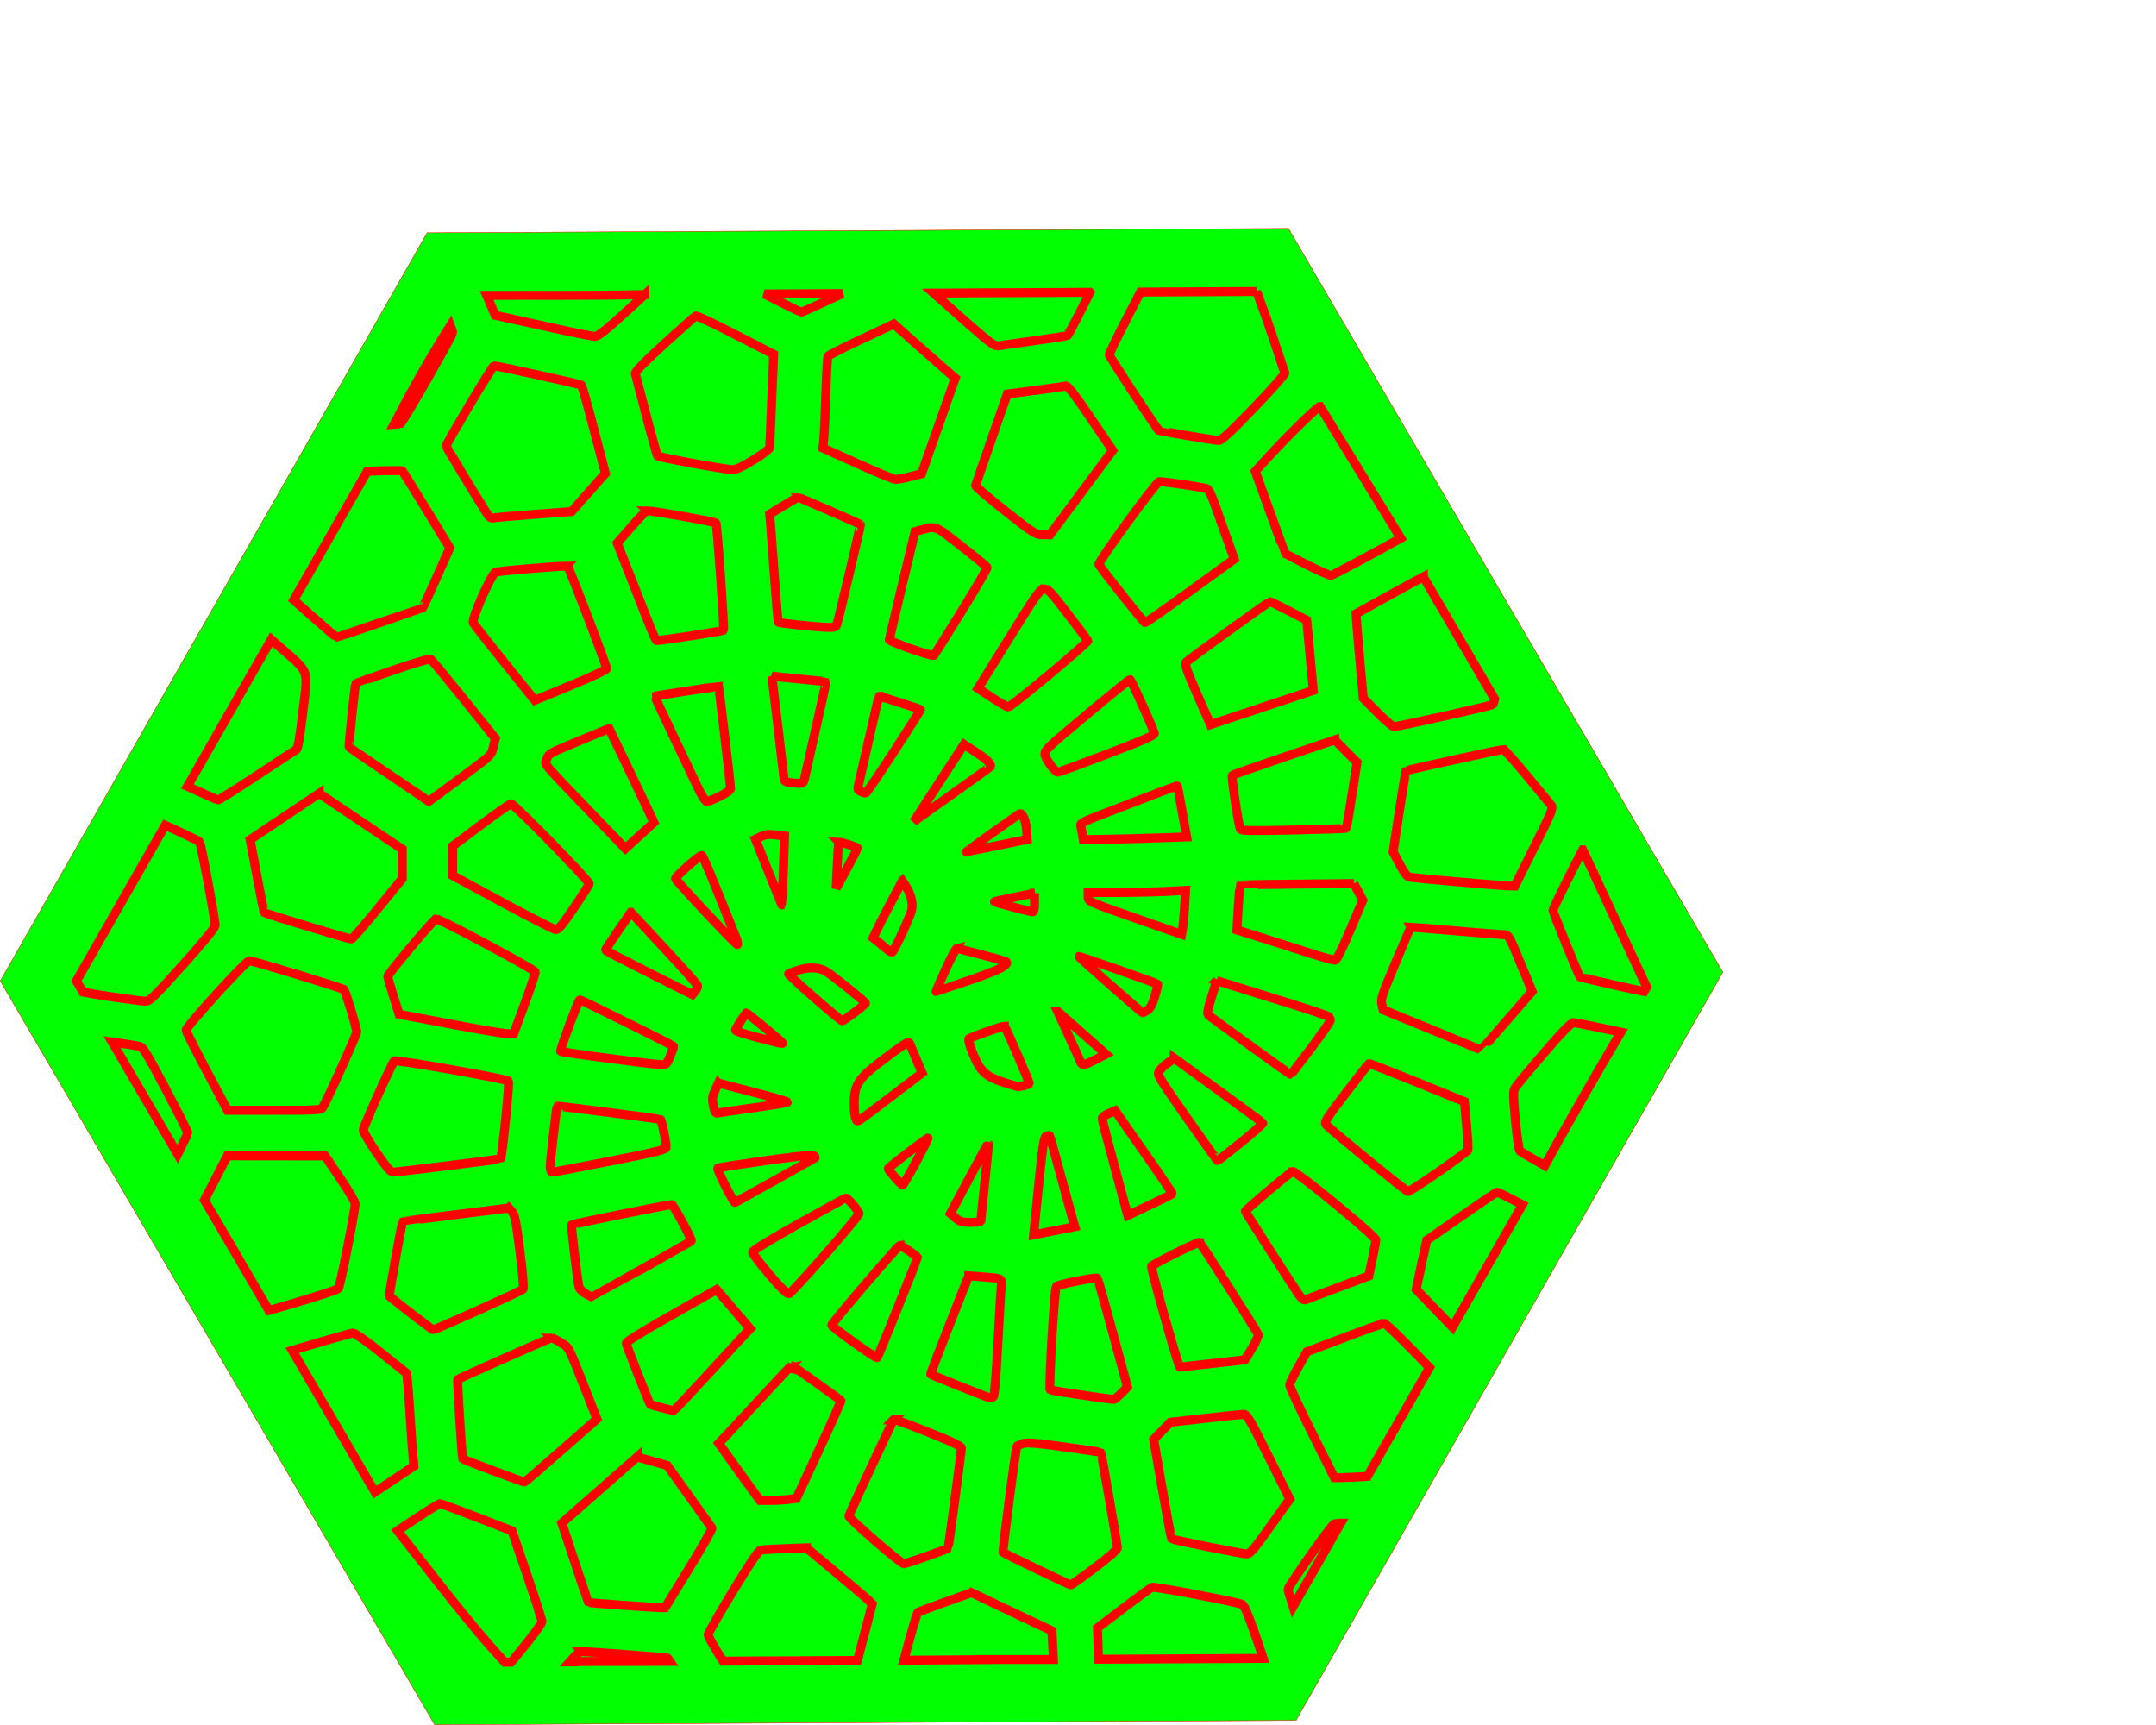 <?xml version="1.0" encoding="UTF-8" standalone="no"?>
<!-- Created with Inkscape (http://www.inkscape.org/) -->

<svg
   xmlns:dc="http://purl.org/dc/elements/1.1/"
   xmlns:cc="http://creativecommons.org/ns#"
   xmlns:rdf="http://www.w3.org/1999/02/22-rdf-syntax-ns#"
   xmlns:svg="http://www.w3.org/2000/svg"
   xmlns="http://www.w3.org/2000/svg"
   xmlns:sodipodi="http://sodipodi.sourceforge.net/DTD/sodipodi-0.dtd"
   xmlns:inkscape="http://www.inkscape.org/namespaces/inkscape"
   width="60in"
   height="48in"
   viewBox="0 0 5400 4320"
   id="svg4475"
   version="1.1"
   inkscape:version="0.91pre4 r13712"
   sodipodi:docname="voronoi_pattern.svg">
  <defs
     id="defs4477" />
  <sodipodi:namedview
     id="base"
     pagecolor="#ffffff"
     bordercolor="#666666"
     borderopacity="1.0"
     inkscape:pageopacity="0.0"
     inkscape:pageshadow="2"
     inkscape:zoom="0.16"
     inkscape:cx="179.00363"
     inkscape:cy="2119.6388"
     inkscape:document-units="in"
     inkscape:current-layer="layer1"
     showgrid="false"
     units="ft"
     inkscape:window-width="1920"
     inkscape:window-height="1017"
     inkscape:window-x="-8"
     inkscape:window-y="-8"
     inkscape:window-maximized="1"
     showguides="true"
     inkscape:guide-bbox="true" />
  <g
     inkscape:label="Layer 1"
     inkscape:groupmode="layer"
     id="layer1"
     transform="translate(0,3267.638)">
    <path
       d="M 3227.121,-2695.649 4315.221,-832.842 3246.033,1040.884 1088.745,1051.803 0.644,-811.004 1069.832,-2684.73 Z"
       inkscape:randomized="0"
       inkscape:rounded="0"
       inkscape:flatsided="true"
       sodipodi:arg2="-0.52866008"
       sodipodi:arg1="-1.0522589"
       sodipodi:r2="1868.2906"
       sodipodi:r1="2157.3159"
       sodipodi:cy="-821.92322"
       sodipodi:cx="2157.9325"
       sodipodi:sides="6"
       id="path3049-5-9-54"
       style="color:#000000;display:inline;overflow:visible;visibility:visible;fill:#00ff00;stroke:#ff0000;stroke-width:1.116;stroke-linecap:butt;stroke-linejoin:miter;stroke-miterlimit:4;stroke-dasharray:none;stroke-dashoffset:0;stroke-opacity:1;marker:none;enable-background:accumulate"
       sodipodi:type="star" />
    <path
       style="color:#000000;display:inline;overflow:visible;visibility:visible;fill:none;stroke:#ff0000;stroke-width:22.5;stroke-linecap:butt;stroke-linejoin:miter;stroke-miterlimit:4;stroke-dasharray:none;stroke-dashoffset:0;stroke-opacity:1;marker:none;enable-background:accumulate"
       d="m 3147.426,-2537.686 -3.613,0.02 c -287.395,1.448 -191.596,1.009 -287.395,1.448 l -31.21,60.388 c -25.776,49.876 -46.868,93.379 -46.868,96.672 0,4.156 104.371,163.689 123.858,189.324 0.358,0.469 31.711,6.229 69.678,12.8 37.965,6.571 73.653,12.141 79.304,12.377 8.256,0.347 25.642,-15.492 88.539,-80.66 43.044,-44.6 78.263,-84.324 78.263,-88.274 -31.623,-93.366 -35.49,-109.808 -70.557,-204.099 z"
       id="path3677"
       inkscape:connector-curvature="0"
       sodipodi:nodetypes="ccccscsccccc" />
    <path
       style="color:#000000;display:inline;overflow:visible;visibility:visible;fill:none;stroke:#ff0000;stroke-width:22.5;stroke-linecap:butt;stroke-linejoin:miter;stroke-miterlimit:4;stroke-dasharray:none;stroke-dashoffset:0;stroke-opacity:1;marker:none;enable-background:accumulate"
       d="m 2729.903,-2535.573 c -391.845,1.983 -262.119,0.91 -391.845,1.983 15.059,13.488 48.014,42.61 81.505,71.986 65.385,57.354 71.647,61.835 83.452,59.737 7.019,-1.248 47.494,-7.037 89.944,-12.866 42.451,-5.828 78.696,-11.532 80.544,-12.676 1.852,-1.143 23.456,-42.23 48.014,-91.305 3.095,-6.184 5.707,-11.457 8.387,-16.861 z"
       id="path3675"
       inkscape:connector-curvature="0"
       sodipodi:nodetypes="ccccccccc" />
    <path
       style="color:#000000;display:inline;overflow:visible;visibility:visible;fill:none;stroke:#ff0000;stroke-width:22.5;stroke-linecap:butt;stroke-linejoin:miter;stroke-miterlimit:4;stroke-dasharray:none;stroke-dashoffset:0;stroke-opacity:1;marker:none;enable-background:accumulate"
       d="m 2109.791,-2532.435 c -195.317,0.99 -130.862,0.663 -195.317,0.99 50.522,25.771 90.348,45.459 92.204,45.517 2.398,0.07 54.118,-23.542 103.114,-46.507 z"
       id="path3673"
       inkscape:connector-curvature="0"
       sodipodi:nodetypes="cccc" />
    <path
       style="color:#000000;display:inline;overflow:visible;visibility:visible;fill:none;stroke:#ff0000;stroke-width:22.5;stroke-linecap:butt;stroke-linejoin:miter;stroke-miterlimit:4;stroke-dasharray:none;stroke-dashoffset:0;stroke-opacity:1;marker:none;enable-background:accumulate"
       d="m 1615.049,-2529.929 c -133.374,3.041 -272.134,1.555 -396.086,1.996 l 21.391,49.869 29.131,6.384 c 16.022,3.511 69.43,15.304 118.688,26.209 49.256,10.905 94.628,20.026 100.829,20.27 9.225,0.361 26.794,-13.767 96.68,-77.743 11.244,-10.293 20.868,-19.135 29.368,-26.993 z"
       id="path3671"
       inkscape:connector-curvature="0"
       sodipodi:nodetypes="cccsscscc" />
    <path
       inkscape:connector-curvature="0"
       style="color:#000000;display:inline;overflow:visible;visibility:visible;fill:none;stroke:#ff0000;stroke-width:22.5;stroke-linecap:butt;stroke-linejoin:miter;stroke-miterlimit:4;stroke-dasharray:none;stroke-dashoffset:0;stroke-opacity:1;marker:none;enable-background:accumulate"
       d="m 1743.231,-2476.373 c 4.988,0.352 48.691,21.056 99.372,47.123 l 95.122,48.926 -4.776,113.139 c -2.628,62.227 -4.923,116.168 -5.087,119.87 -0.186,3.974 -16.846,16.888 -40.705,31.548 -26.06,16.015 -44.472,24.684 -51.901,24.44 -20.878,-0.689 -184.814,-30.842 -188.144,-34.607 -1.796,-2.028 -14.626,-47.651 -28.512,-101.385 -13.888,-53.734 -26.138,-100.705 -27.226,-104.382 -1.38,-4.687 20.278,-27.031 72.456,-74.748 40.936,-37.435 76.504,-68.886 79.039,-69.894 0.079,-0.03 0.201,-0.04 0.361,-0.03 z"
       id="path3667" />
    <path
       inkscape:connector-curvature="0"
       style="color:#000000;display:inline;overflow:visible;visibility:visible;fill:none;stroke:#ff0000;stroke-width:22.5;stroke-linecap:butt;stroke-linejoin:miter;stroke-miterlimit:4;stroke-dasharray:none;stroke-dashoffset:0;stroke-opacity:1;marker:none;enable-background:accumulate"
       d="m 2238.641,-2456.203 64.778,57.452 c 35.627,31.598 70.254,62.077 76.947,67.732 l 12.166,10.282 -42.181,119.751 -42.185,119.751 -28.495,7.263 c -15.673,3.995 -32.159,7.125 -36.637,6.959 -4.477,-0.168 -47.242,-17.905 -95.028,-39.416 l -86.889,-39.113 2.339,-24.606 c 1.287,-13.533 3.542,-64.289 5.015,-112.792 1.47,-48.504 3.921,-90.2 5.44,-92.66 1.522,-2.461 39.209,-21.603 83.747,-42.539 l 80.984,-38.064 z"
       id="path3663" />
    <path
       style="color:#000000;display:inline;overflow:visible;visibility:visible;fill:none;stroke:#ff0000;stroke-width:22.5;stroke-linecap:butt;stroke-linejoin:miter;stroke-miterlimit:4;stroke-dasharray:none;stroke-dashoffset:0;stroke-opacity:1;marker:none;enable-background:accumulate"
       d="m 1127.967,-2452.28 c -53.186,83.929 -99.044,166.54 -141.125,247.321 9.336,-0.693 15.436,-1.254 15.954,-1.575 7.051,-4.356 130.978,-220.672 130.978,-228.664 0,-1.177 -2.23,-7.592 -5.807,-17.079 z"
       id="path3661"
       inkscape:connector-curvature="0"
       sodipodi:nodetypes="cccscc" />
    <path
       inkscape:connector-curvature="0"
       style="color:#000000;display:inline;overflow:visible;visibility:visible;fill:none;stroke:#ff0000;stroke-width:22.5;stroke-linecap:butt;stroke-linejoin:miter;stroke-miterlimit:4;stroke-dasharray:none;stroke-dashoffset:0;stroke-opacity:1;marker:none;enable-background:accumulate"
       d="m 1237.378,-2351.477 c 8.857,0 216.07,45.832 218.899,48.417 1.635,1.494 15.809,51.839 31.499,111.876 l 28.519,109.158 -42.364,47.762 -42.365,47.761 -94.97,7.128 c -52.235,3.922 -98.096,7.996 -101.91,9.055 -4.741,1.316 -9.996,-2.971 -16.616,-13.555 -38.773,-62.005 -100.604,-164.422 -100.604,-166.643 0,-6.409 116.086,-200.959 119.912,-200.959 z"
       id="path3657" />
    <path
       inkscape:connector-curvature="0"
       style="color:#000000;display:inline;overflow:visible;visibility:visible;fill:none;stroke:#ff0000;stroke-width:22.5;stroke-linecap:butt;stroke-linejoin:miter;stroke-miterlimit:4;stroke-dasharray:none;stroke-dashoffset:0;stroke-opacity:1;marker:none;enable-background:accumulate"
       d="m 2669.578,-2301.063 c 5.548,-0.09 21.468,20.543 61.708,79.794 l 55.469,81.67 -78.497,105.613 -78.5,105.612 -18.32,-0.08 c -17.386,-0.07 -22.146,-3.091 -93.629,-59.425 -41.421,-32.642 -74.83,-61.403 -74.243,-63.91 0.586,-2.508 18.672,-55.08 40.195,-116.829 l 39.129,-112.269 69.717,-9.08 c 38.342,-4.993 72.753,-9.954 76.466,-11.025 0.158,-0.05 0.325,-0.07 0.505,-0.07 z"
       id="path3653" />
    <path
       style="color:#000000;display:inline;overflow:visible;visibility:visible;fill:none;stroke:#ff0000;stroke-width:22.5;stroke-linecap:butt;stroke-linejoin:miter;stroke-miterlimit:4;stroke-dasharray:none;stroke-dashoffset:0;stroke-opacity:1;marker:none;enable-background:accumulate"
       d="m 3306.048,-2249.717 c -6.562,0 -95.497,88.154 -146.634,145.343 l -15.298,17.105 36.919,102.625 c 20.3,56.444 37.381,103.036 37.951,103.537 0.566,0.502 24.848,12.934 53.954,27.625 29.107,14.691 56.254,26.805 60.332,26.923 4.114,0.118 114.41,-59.151 175.087,-93.218 -202.31,-329.94 0,0 -202.31,-329.94 z"
       id="path3651"
       inkscape:connector-curvature="0"
       sodipodi:nodetypes="ccccccccc" />
    <path
       style="color:#000000;display:inline;overflow:visible;visibility:visible;fill:none;stroke:#ff0000;stroke-width:22.5;stroke-linecap:butt;stroke-linejoin:miter;stroke-miterlimit:4;stroke-dasharray:none;stroke-dashoffset:0;stroke-opacity:1;marker:none;enable-background:accumulate"
       d="m 989.527,-2089.15 c -16.109,0 -41.478,0.65 -69.73,1.682 l -5.974,10.47 c -171.505,300.556 0,0 -171.505,300.556 l -6.54,11.463 c 8.892,8.007 18.516,16.616 28.587,25.553 41.999,37.272 77.324,67.767 78.496,67.767 1.169,0 49.937,-16.486 108.372,-36.636 58.431,-20.15 106.68,-36.637 107.212,-36.637 0.535,0 16.086,-33.851 34.559,-75.225 l 33.587,-75.224 -57.885,-94.729 c -31.838,-52.103 -59.279,-96.216 -60.984,-98.03 -0.651,-0.694 -7.346,-1.001 -18.195,-1.01 z"
       id="path3649"
       inkscape:connector-curvature="0"
       sodipodi:nodetypes="ccccccscsscscc" />
    <path
       inkscape:connector-curvature="0"
       style="color:#000000;display:inline;overflow:visible;visibility:visible;fill:none;stroke:#ff0000;stroke-width:22.5;stroke-linecap:butt;stroke-linejoin:miter;stroke-miterlimit:4;stroke-dasharray:none;stroke-dashoffset:0;stroke-opacity:1;marker:none;enable-background:accumulate"
       d="m 2904.887,-2061.316 c 14.534,0.105 100.91,12.767 118.033,17.539 3.823,1.063 11.541,16.261 18.978,37.356 6.896,19.559 20.867,58.825 31.048,87.259 l 18.509,51.702 -109.813,79.582 c -60.398,43.771 -111.463,79.583 -113.478,79.583 -3.089,0 -106.564,-130.092 -115.816,-145.606 -3.249,-5.45 140.629,-203.426 150.631,-207.263 0.288,-0.11 0.939,-0.159 1.907,-0.152 z"
       id="path3645" />
    <path
       inkscape:connector-curvature="0"
       style="color:#000000;display:inline;overflow:visible;visibility:visible;fill:none;stroke:#ff0000;stroke-width:22.5;stroke-linecap:butt;stroke-linejoin:miter;stroke-miterlimit:4;stroke-dasharray:none;stroke-dashoffset:0;stroke-opacity:1;marker:none;enable-background:accumulate"
       d="m 1999.291,-2021.779 c 3.057,-0.03 151.364,64.551 155.765,67.828 1.225,0.912 -49.938,217.773 -59.16,250.745 -1.595,5.701 -6.21,7.026 -23.088,6.632 -27.579,-0.644 -120.788,-10.318 -123.264,-12.795 -1.058,-1.057 -5.457,-52.082 -9.781,-113.387 -4.322,-61.307 -8.79,-121.783 -9.926,-134.392 l -2.063,-22.928 33.975,-20.833 c 18.689,-11.46 35.581,-20.87 37.543,-20.87 z"
       id="path3641" />
    <path
       inkscape:connector-curvature="0"
       style="color:#000000;display:inline;overflow:visible;visibility:visible;fill:none;stroke:#ff0000;stroke-width:22.5;stroke-linecap:butt;stroke-linejoin:miter;stroke-miterlimit:4;stroke-dasharray:none;stroke-dashoffset:0;stroke-opacity:1;marker:none;enable-background:accumulate"
       d="m 1621.186,-1988.394 c 16.089,0.09 169.207,27.276 172.105,30.729 3.032,3.611 21.432,265.853 18.838,268.448 -0.965,0.965 -37.043,7.141 -80.173,13.727 -43.13,6.586 -80.924,11.973 -83.98,11.973 -6.624,0 -2.728,8.856 -57.761,-131.241 l -44.359,-112.921 34.723,-39.733 c 19.096,-21.853 36.867,-40.259 39.489,-40.904 0.224,-0.05 0.599,-0.08 1.118,-0.08 z"
       id="path3637" />
    <path
       inkscape:connector-curvature="0"
       style="color:#000000;display:inline;overflow:visible;visibility:visible;fill:none;stroke:#ff0000;stroke-width:22.5;stroke-linecap:butt;stroke-linejoin:miter;stroke-miterlimit:4;stroke-dasharray:none;stroke-dashoffset:0;stroke-opacity:1;marker:none;enable-background:accumulate"
       d="m 2333.405,-1946.373 c 15.576,-0.503 27.597,9.912 74.523,46.614 34.687,27.132 63.692,51.127 64.457,53.322 0.761,2.195 -28.344,52.034 -64.684,110.756 -36.344,58.721 -67.192,107.934 -68.555,109.364 -3.587,3.752 -112.498,-34.497 -111.868,-39.288 0.289,-2.209 14.945,-64.051 32.569,-137.425 l 32.036,-133.409 14.469,-3.923 c 12.159,-3.297 19.973,-5.782 27.053,-6.011 z"
       id="path3633" />
    <path
       inkscape:connector-curvature="0"
       style="color:#000000;display:inline;overflow:visible;visibility:visible;fill:none;stroke:#ff0000;stroke-width:22.5;stroke-linecap:butt;stroke-linejoin:miter;stroke-miterlimit:4;stroke-dasharray:none;stroke-dashoffset:0;stroke-opacity:1;marker:none;enable-background:accumulate"
       d="m 1416.541,-1849.764 c 2.885,-0.04 4.577,0.05 4.806,0.28 5.175,5.178 99.486,252.423 97.883,256.609 -1.112,2.896 -35.636,19.268 -76.718,36.386 -41.083,17.118 -81.105,33.7 -88.941,36.851 l -14.249,5.728 -75.308,-93.537 c -41.42,-51.445 -76.799,-96.648 -78.624,-100.454 -4.742,-9.902 45.149,-122.454 56.217,-126.83 7.655,-3.025 147.044,-14.691 174.934,-15.033 z"
       id="path3629" />
    <path
       style="color:#000000;display:inline;overflow:visible;visibility:visible;fill:none;stroke:#ff0000;stroke-width:22.5;stroke-linecap:butt;stroke-linejoin:miter;stroke-miterlimit:4;stroke-dasharray:none;stroke-dashoffset:0;stroke-opacity:1;marker:none;enable-background:accumulate"
       d="m 3564.894,-1822.989 c -18.736,9.817 -42.149,22.424 -67.291,36.332 l -101.196,55.974 2.28,31.867 c 1.254,17.527 5.345,65.156 9.094,105.84 l 6.814,73.971 35.261,35.62 c 19.393,19.591 37.895,35.58 41.118,35.527 12.127,-0.194 245.167,-52.373 248.228,-55.58 0.734,-0.77 2.255,-5.84 4.285,-13.802 -178.593,-305.749 0,0 -178.593,-305.749 z"
       id="path3627"
       inkscape:connector-curvature="0"
       sodipodi:nodetypes="cccsccscccc" />
    <path
       inkscape:connector-curvature="0"
       style="color:#000000;display:inline;overflow:visible;visibility:visible;fill:none;stroke:#ff0000;stroke-width:22.5;stroke-linecap:butt;stroke-linejoin:miter;stroke-miterlimit:4;stroke-dasharray:none;stroke-dashoffset:0;stroke-opacity:1;marker:none;enable-background:accumulate"
       d="m 2616.399,-1792.768 c 9.042,0.244 17.263,9.511 58.137,62.866 26.867,35.071 49.414,65.134 50.102,66.805 0.693,1.672 -42.755,39.813 -96.55,84.76 -53.792,44.947 -100.153,81.566 -103.024,81.38 -2.869,-0.189 -21.03,-10.772 -40.349,-23.518 l -35.134,-23.177 76.936,-124.047 c 68.494,-110.443 78.152,-124.151 88.053,-125.007 0.619,-0.06 1.226,-0.08 1.829,-0.06 z"
       id="path3623" />
    <path
       inkscape:connector-curvature="0"
       style="color:#000000;display:inline;overflow:visible;visibility:visible;fill:none;stroke:#ff0000;stroke-width:22.5;stroke-linecap:butt;stroke-linejoin:miter;stroke-miterlimit:4;stroke-dasharray:none;stroke-dashoffset:0;stroke-opacity:1;marker:none;enable-background:accumulate"
       d="m 3180.872,-1761.053 c 1.38,0.09 22.661,10.622 47.29,23.407 l 44.778,23.244 8.154,87.897 8.155,87.896 -128.731,42.863 -128.727,42.863 -33.14,-75.618 c -26.55,-60.584 -32.119,-76.613 -28.007,-80.632 8.419,-8.229 207.496,-152.095 210.228,-151.92 z"
       id="path3619" />
    <path
       style="color:#000000;display:inline;overflow:visible;visibility:visible;fill:none;stroke:#ff0000;stroke-width:22.5;stroke-linecap:butt;stroke-linejoin:miter;stroke-miterlimit:4;stroke-dasharray:none;stroke-dashoffset:0;stroke-opacity:1;marker:none;enable-background:accumulate"
       d="m 679.393,-1666.165 c -209.963,367.953 110.65,-193.741 -209.963,367.953 40.856,18.879 74.47,33.604 76.954,33.604 2.711,0.02 46.565,-27.553 97.45,-61.263 50.885,-33.709 95.082,-62.724 98.212,-64.477 4.034,-2.258 8.536,-27.382 15.457,-86.275 14.386,-122.477 22.505,-100.455 -65.892,-178.781 -4.256,-3.77 -8.288,-7.316 -12.218,-10.761 z"
       id="path3617"
       inkscape:connector-curvature="0"
       sodipodi:nodetypes="cccccccc" />
    <path
       inkscape:connector-curvature="0"
       style="color:#000000;display:inline;overflow:visible;visibility:visible;fill:none;stroke:#ff0000;stroke-width:22.5;stroke-linecap:butt;stroke-linejoin:miter;stroke-miterlimit:4;stroke-dasharray:none;stroke-dashoffset:0;stroke-opacity:1;marker:none;enable-background:accumulate"
       d="m 1077.455,-1616.6 c 0.846,0.01 1.427,0.123 1.741,0.344 2.838,1.993 40.33,47.347 83.318,100.784 l 78.158,97.158 -4.82,20.894 c -4.77,20.689 -5.381,21.313 -62.368,63.636 -31.654,23.509 -67.005,49.514 -78.554,57.789 l -21.005,15.047 -98.957,-66.909 c -54.425,-36.799 -99.755,-67.706 -100.732,-68.684 -1.437,-1.436 14.959,-157.56 16.775,-159.729 0.29,-0.346 41.589,-14.801 91.776,-32.12 53.699,-18.53 86.497,-28.294 94.667,-28.21 z"
       id="path3613" />
    <path
       inkscape:connector-curvature="0"
       style="color:#000000;display:inline;overflow:visible;visibility:visible;fill:none;stroke:#ff0000;stroke-width:22.5;stroke-linecap:butt;stroke-linejoin:miter;stroke-miterlimit:4;stroke-dasharray:none;stroke-dashoffset:0;stroke-opacity:1;marker:none;enable-background:accumulate"
       d="m 1933.2,-1574.506 18.543,2.244 c 10.202,1.233 40.529,4.266 67.397,6.739 26.866,2.472 49.231,4.87 49.704,5.328 0.467,0.459 -10.773,52.048 -24.979,114.641 -14.212,62.593 -27.105,119.759 -28.657,127.036 -2.503,11.739 -4.274,13.162 -15.726,12.621 -23.85,-1.127 -35.313,-3.97 -35.517,-8.82 -0.122,-2.651 -7.094,-62.188 -15.492,-132.304 l -15.273,-127.485 z"
       id="path3607" />
    <path
       inkscape:connector-curvature="0"
       style="color:#000000;display:inline;overflow:visible;visibility:visible;fill:none;stroke:#ff0000;stroke-width:22.5;stroke-linecap:butt;stroke-linejoin:miter;stroke-miterlimit:4;stroke-dasharray:none;stroke-dashoffset:0;stroke-opacity:1;marker:none;enable-background:accumulate"
       d="m 2830.166,-1565.818 c 2.915,0 56.681,118.61 60.968,134.504 1.315,4.872 -24.997,16.484 -117.631,51.912 -65.629,25.1 -121.305,45.628 -123.731,45.628 -6.957,-0.01 -30.111,-31.097 -32.496,-43.622 -2.023,-10.623 4.568,-16.968 103.72,-99.882 58.236,-48.696 107.359,-88.54 109.17,-88.54 z"
       id="path3605" />
    <path
       inkscape:connector-curvature="0"
       style="color:#000000;display:inline;overflow:visible;visibility:visible;fill:none;stroke:#ff0000;stroke-width:22.5;stroke-linecap:butt;stroke-linejoin:miter;stroke-miterlimit:4;stroke-dasharray:none;stroke-dashoffset:0;stroke-opacity:1;marker:none;enable-background:accumulate"
       d="m 1799.239,-1548.383 c 0.325,-0.02 0.507,0 0.537,0.02 1.111,1.157 30.102,247.467 30.102,255.43 -0.016,3.63 -11.154,11.737 -26.567,19.337 -14.594,7.197 -29.373,13.086 -32.842,13.086 -3.964,0 -12.89,-13.99 -24.03,-37.655 -9.749,-20.71 -37.837,-79.788 -62.425,-131.284 -24.587,-51.495 -44.339,-94.013 -43.899,-94.484 1.192,-1.275 149.03,-23.929 159.123,-24.451 z"
       id="path3601" />
    <path
       inkscape:connector-curvature="0"
       style="color:#000000;display:inline;overflow:visible;visibility:visible;fill:none;stroke:#ff0000;stroke-width:22.5;stroke-linecap:butt;stroke-linejoin:miter;stroke-miterlimit:4;stroke-dasharray:none;stroke-dashoffset:0;stroke-opacity:1;marker:none;enable-background:accumulate"
       d="m 2201.742,-1523.752 c 4.118,-0.132 100.63,30.936 103.643,33.408 0.709,0.583 -29.256,47.953 -66.594,105.27 -37.337,57.315 -69.056,104.094 -70.493,103.952 -1.433,-0.142 -6.778,-1.932 -11.871,-3.978 -7.002,-2.808 -8.716,-5.983 -7.04,-12.971 1.22,-5.089 13.183,-57.655 26.584,-116.813 13.401,-59.157 24.941,-108.135 25.645,-108.837 0.018,-0.02 0.061,-0.03 0.126,-0.03 z"
       id="path3597" />
    <path
       inkscape:connector-curvature="0"
       style="color:#000000;display:inline;overflow:visible;visibility:visible;fill:none;stroke:#ff0000;stroke-width:22.5;stroke-linecap:butt;stroke-linejoin:miter;stroke-miterlimit:4;stroke-dasharray:none;stroke-dashoffset:0;stroke-opacity:1;marker:none;enable-background:accumulate"
       d="m 1525.422,-1443.091 36.681,76.025 c 20.175,41.815 45.475,94.741 56.222,117.613 l 19.54,41.585 -35.773,32.656 -35.77,32.659 -89.074,-92.707 c -124.582,-129.66 -113.165,-115.697 -107.747,-131.761 4.354,-12.89 8.416,-15.158 80.252,-44.825 l 75.668,-31.245 z"
       id="path3593" />
    <path
       inkscape:connector-curvature="0"
       style="color:#000000;display:inline;overflow:visible;visibility:visible;fill:none;stroke:#ff0000;stroke-width:22.5;stroke-linecap:butt;stroke-linejoin:miter;stroke-miterlimit:4;stroke-dasharray:none;stroke-dashoffset:0;stroke-opacity:1;marker:none;enable-background:accumulate"
       d="m 3342.994,-1414.56 27.928,28.144 27.927,28.143 -12.701,81.741 c -6.989,44.959 -13.35,82.386 -14.135,83.171 -0.786,0.785 -60.443,2.755 -132.577,4.38 -110.623,2.492 -131.453,2.063 -133.069,-2.739 -5.715,-17 -22.722,-131.441 -19.921,-134.054 1.819,-1.697 60.289,-22.368 129.931,-45.935 l 126.617,-42.851 z"
       id="path3589" />
    <path
       inkscape:connector-curvature="0"
       style="color:#000000;display:inline;overflow:visible;visibility:visible;fill:none;stroke:#ff0000;stroke-width:22.5;stroke-linecap:butt;stroke-linejoin:miter;stroke-miterlimit:4;stroke-dasharray:none;stroke-dashoffset:0;stroke-opacity:1;marker:none;enable-background:accumulate"
       d="m 2414.507,-1403.306 30.674,20.025 c 25.512,16.653 35.992,26.871 35.992,35.084 0,0.662 -37.092,27.434 -82.432,59.493 -45.341,32.06 -88.637,62.917 -96.217,68.572 l -13.784,10.282 18.216,-28.382 c 10.018,-15.611 38.314,-59.139 62.881,-96.729 l 44.669,-68.345 z"
       id="path3585" />
    <path
       inkscape:connector-curvature="0"
       style="color:#000000;display:inline;overflow:visible;visibility:visible;fill:none;stroke:#ff0000;stroke-width:22.5;stroke-linecap:butt;stroke-linejoin:miter;stroke-miterlimit:4;stroke-dasharray:none;stroke-dashoffset:0;stroke-opacity:1;marker:none;enable-background:accumulate"
       d="m 3765.401,-1390.776 c -6.383,0 -242.249,51.69 -243.938,53.459 -0.785,0.823 -8.356,46.839 -16.824,102.254 l -15.393,100.757 16.003,30.624 c 10.05,19.231 19.036,31.347 24.148,32.568 4.478,1.07 57.602,6.297 118.052,11.617 60.451,5.319 118.183,9.898 128.299,10.171 l 18.385,0.497 48.599,-97.471 c 44.636,-89.523 48.098,-98.071 42.391,-104.823 -3.42,-4.043 -30.773,-37.12 -60.791,-73.503 -30.014,-36.382 -56.534,-66.15 -58.931,-66.15 z"
       id="path3583" />
    <path
       inkscape:connector-curvature="0"
       style="color:#000000;display:inline;overflow:visible;visibility:visible;fill:none;stroke:#ff0000;stroke-width:22.5;stroke-linecap:butt;stroke-linejoin:miter;stroke-miterlimit:4;stroke-dasharray:none;stroke-dashoffset:0;stroke-opacity:1;marker:none;enable-background:accumulate"
       d="m 2948.352,-1299.114 c 0.121,0 0.199,0 0.236,0.05 0.721,0.632 6.309,29.534 12.42,64.228 l 11.114,63.081 -69.416,2.463 c -38.176,1.354 -96.436,2.911 -129.462,3.457 l -60.057,0.993 -2.379,-14.248 c -1.306,-7.836 -3.204,-17.273 -4.209,-20.971 -1.441,-5.311 8.264,-10.622 46.154,-25.259 146.421,-56.565 191.834,-73.711 195.6,-73.789 z"
       id="path3577" />
    <path
       inkscape:connector-curvature="0"
       style="color:#000000;display:inline;overflow:visible;visibility:visible;fill:none;stroke:#ff0000;stroke-width:22.5;stroke-linecap:butt;stroke-linejoin:miter;stroke-miterlimit:4;stroke-dasharray:none;stroke-dashoffset:0;stroke-opacity:1;marker:none;enable-background:accumulate"
       d="m 799.479,-1280.607 104.035,69.897 104.04,69.897 0,36.835 0,36.834 -61.333,75.307 c -33.735,41.419 -63.5,75.574 -66.15,75.904 -4.359,0.54 -214.441,-63.201 -218.006,-66.148 -0.836,-0.686 -9.182,-42.089 -18.548,-92.007 l -17.034,-90.759 86.499,-57.88 86.497,-57.88 z"
       id="path3573" />
    <path
       inkscape:connector-curvature="0"
       style="color:#000000;display:inline;overflow:visible;visibility:visible;fill:none;stroke:#ff0000;stroke-width:22.5;stroke-linecap:butt;stroke-linejoin:miter;stroke-miterlimit:4;stroke-dasharray:none;stroke-dashoffset:0;stroke-opacity:1;marker:none;enable-background:accumulate"
       d="m 1280.008,-1254.656 c -3.517,0.628 -37.863,24.738 -76.327,53.575 l -69.933,52.432 0,36.855 0,36.857 125.177,67.565 c 68.848,37.161 128.84,67.731 133.317,67.93 6.079,0.272 17.7,-13.802 45.842,-55.528 20.736,-30.742 37.654,-57.491 37.654,-59.443 -0.097,-7.571 -189.513,-201.355 -195.731,-200.243 z"
       id="path3571" />
    <path
       inkscape:connector-curvature="0"
       style="color:#000000;display:inline;overflow:visible;visibility:visible;fill:none;stroke:#ff0000;stroke-width:22.5;stroke-linecap:butt;stroke-linejoin:miter;stroke-miterlimit:4;stroke-dasharray:none;stroke-dashoffset:0;stroke-opacity:1;marker:none;enable-background:accumulate"
       d="m 2555.375,-1229.91 c 6.924,0.09 14.53,19.48 15.99,42.405 l 1.402,21.967 -75.311,15.513 c -41.42,8.532 -76.095,15.559 -77.06,15.612 -1.673,0.09 122.674,-88.714 132.859,-94.888 0.694,-0.421 1.403,-0.618 2.12,-0.609 z"
       id="path3565" />
    <path
       style="color:#000000;display:inline;overflow:visible;visibility:visible;fill:none;stroke:#ff0000;stroke-width:22.5;stroke-linecap:butt;stroke-linejoin:miter;stroke-miterlimit:4;stroke-dasharray:none;stroke-dashoffset:0;stroke-opacity:1;marker:none;enable-background:accumulate"
       d="m 413.827,-1200.767 -6.326,11.085 c -213.715,374.531 0,0 -213.715,374.531 l -2.348,4.113 16.258,27.833 c 14.595,2.972 38.835,7.11 65.642,11.092 42.234,6.274 82.579,11.61 89.657,11.858 11.802,0.413 19.588,-7.02 93.628,-89.36 47.946,-53.32 81.272,-93.729 82.021,-99.458 1.432,-10.952 -34.91,-206.118 -39.188,-210.456 -3.086,-3.13 -43.793,-22.35 -85.629,-41.238 z"
       id="path3563"
       inkscape:connector-curvature="0"
       sodipodi:nodetypes="cccccscsccc" />
    <path
       inkscape:connector-curvature="0"
       style="color:#000000;display:inline;overflow:visible;visibility:visible;fill:none;stroke:#ff0000;stroke-width:22.5;stroke-linecap:butt;stroke-linejoin:miter;stroke-miterlimit:4;stroke-dasharray:none;stroke-dashoffset:0;stroke-opacity:1;marker:none;enable-background:accumulate"
       d="m 1929.074,-1177.79 c 4.002,0.02 8.477,0.377 13.724,1.033 l 22.198,2.773 -2.924,85.984 c -1.608,47.291 -3.17,86.284 -3.455,86.651 -0.298,0.366 -15.388,-36.514 -33.535,-81.958 l -32.998,-82.627 14.256,-6.798 c 7.417,-3.536 13.931,-5.105 22.735,-5.058 z"
       id="path3559" />
    <path
       inkscape:connector-curvature="0"
       style="color:#000000;display:inline;overflow:visible;visibility:visible;fill:none;stroke:#ff0000;stroke-width:22.5;stroke-linecap:butt;stroke-linejoin:miter;stroke-miterlimit:4;stroke-dasharray:none;stroke-dashoffset:0;stroke-opacity:1;marker:none;enable-background:accumulate"
       d="m 2102.412,-1158.37 c 8.43,0.387 44.951,12.224 44.877,15.01 -0.044,1.617 -11.996,24.921 -26.553,51.788 l -26.475,48.849 2.646,-56.99 c 1.457,-31.346 3.195,-57.62 3.863,-58.387 0.199,-0.227 0.77,-0.309 1.643,-0.27 z"
       id="path3555" />
    <path
       style="color:#000000;display:inline;overflow:visible;visibility:visible;fill:none;stroke:#ff0000;stroke-width:22.5;stroke-linecap:butt;stroke-linejoin:miter;stroke-miterlimit:4;stroke-dasharray:none;stroke-dashoffset:0;stroke-opacity:1;marker:none;enable-background:accumulate"
       d="m 3964.211,-1139.365 c -31.53,60.283 -74.549,146.594 -74.549,151.967 0,4.314 64.404,162.809 67.485,166.079 0.819,0.87 44.132,11.192 96.25,22.936 23.242,5.237 45.685,10.032 64.384,13.827 l 6.444,-11.291 c -160.012,-343.518 0,0 -160.012,-343.518 z"
       id="path3553"
       inkscape:connector-curvature="0"
       sodipodi:nodetypes="csccccc" />
    <path
       inkscape:connector-curvature="0"
       style="color:#000000;display:inline;overflow:visible;visibility:visible;fill:none;stroke:#ff0000;stroke-width:22.5;stroke-linecap:butt;stroke-linejoin:miter;stroke-miterlimit:4;stroke-dasharray:none;stroke-dashoffset:0;stroke-opacity:1;marker:none;enable-background:accumulate"
       d="m 1757.488,-1125.137 c 0.104,0 0.196,0 0.274,0.04 3.158,1.052 24.656,52.725 85.489,205.516 3.782,9.515 5.325,17.302 3.416,17.302 -4.352,0 -153.819,-159.317 -154.678,-164.867 -0.805,-5.229 58.895,-57.923 65.499,-57.989 z"
       id="path3549" />
    <path
       inkscape:connector-curvature="0"
       style="color:#000000;display:inline;overflow:visible;visibility:visible;fill:none;stroke:#ff0000;stroke-width:22.5;stroke-linecap:butt;stroke-linejoin:miter;stroke-miterlimit:4;stroke-dasharray:none;stroke-dashoffset:0;stroke-opacity:1;marker:none;enable-background:accumulate"
       d="m 2259.977,-1061.487 10.673,16.132 c 5.875,8.871 11.809,25 13.189,35.841 2.292,17.957 0.399,24.392 -21.303,72.332 -13.099,28.942 -25.592,53.152 -27.765,53.8 -2.17,0.648 -8.567,-2.881 -14.21,-7.843 -5.637,-4.962 -15.524,-13.16 -21.968,-18.22 l -11.716,-9.201 6.884,-15.224 c 3.785,-8.374 20.232,-40.514 36.549,-71.421 l 29.666,-56.196 z"
       id="path3543" />
    <path
       inkscape:connector-curvature="0"
       style="color:#000000;display:inline;overflow:visible;visibility:visible;fill:none;stroke:#ff0000;stroke-width:22.5;stroke-linecap:butt;stroke-linejoin:miter;stroke-miterlimit:4;stroke-dasharray:none;stroke-dashoffset:0;stroke-opacity:1;marker:none;enable-background:accumulate"
       d="m 3390.954,-1054.936 11.204,20.873 11.207,20.873 -31.661,74.759 c -19.267,45.486 -34.007,75.05 -37.647,75.505 -3.293,0.412 -33.463,-8.123 -67.047,-18.969 -33.584,-10.845 -87.623,-28.064 -120.091,-38.264 l -59.03,-18.547 3.493,-56.08 c 1.926,-30.843 3.748,-56.357 4.074,-56.699 0.322,-0.34 64.689,-1.257 143.038,-2.035 l 142.46,-1.416 z"
       id="path3541" />
    <path
       inkscape:connector-curvature="0"
       style="color:#000000;display:inline;overflow:visible;visibility:visible;fill:none;stroke:#ff0000;stroke-width:22.5;stroke-linecap:butt;stroke-linejoin:miter;stroke-miterlimit:4;stroke-dasharray:none;stroke-dashoffset:0;stroke-opacity:1;marker:none;enable-background:accumulate"
       d="m 2969.529,-1037.862 -2.5,40.313 c -1.375,22.172 -3.634,46.978 -5.019,55.126 l -2.519,14.814 -117.035,-41.043 c -115.781,-40.605 -117.035,-41.167 -117.035,-52.47 l 0,-11.425 72.635,0 c 39.95,0 94.874,-1.194 122.054,-2.655 l 49.419,-2.66 z"
       id="path3535" />
    <path
       inkscape:connector-curvature="0"
       style="color:#000000;display:inline;overflow:visible;visibility:visible;fill:none;stroke:#ff0000;stroke-width:22.5;stroke-linecap:butt;stroke-linejoin:miter;stroke-miterlimit:4;stroke-dasharray:none;stroke-dashoffset:0;stroke-opacity:1;marker:none;enable-background:accumulate"
       d="m 2591.084,-1030.826 0,23.565 c 0,16.3 -1.568,23.47 -5.089,23.259 -5.918,-0.357 -93.451,-23.607 -95.107,-25.262 -0.611,-0.612 21.681,-5.714 49.541,-11.337 l 50.656,-10.225 z"
       id="path3533" />
    <path
       inkscape:connector-curvature="0"
       style="color:#000000;display:inline;overflow:visible;visibility:visible;fill:none;stroke:#ff0000;stroke-width:22.5;stroke-linecap:butt;stroke-linejoin:miter;stroke-miterlimit:4;stroke-dasharray:none;stroke-dashoffset:0;stroke-opacity:1;marker:none;enable-background:accumulate"
       d="m 1580.142,-982.983 83.129,89.415 c 45.723,49.179 83.573,91.609 84.113,94.288 0.546,2.681 -2.203,8.84 -6.105,13.686 l -7.093,8.813 -108.891,-54.625 c -59.889,-30.043 -108.895,-55.574 -108.895,-56.738 0,-1.163 14.343,-22.977 31.872,-48.476 l 31.87,-46.363 z"
       id="path3529" />
    <path
       inkscape:connector-curvature="0"
       style="color:#000000;display:inline;overflow:visible;visibility:visible;fill:none;stroke:#ff0000;stroke-width:22.5;stroke-linecap:butt;stroke-linejoin:miter;stroke-miterlimit:4;stroke-dasharray:none;stroke-dashoffset:0;stroke-opacity:1;marker:none;enable-background:accumulate"
       d="m 1092.292,-966.366 c -6.017,0.866 -121.375,138.224 -121.375,144.519 0,1.337 6.454,23.094 14.338,48.351 l 14.335,45.921 15.177,2.91 c 8.346,1.599 65.551,12.444 127.122,24.1 61.571,11.654 119.276,21.399 128.231,21.656 l 16.281,0.467 27.793,-75.355 c 15.289,-41.444 27.136,-77.331 26.33,-79.749 -2.191,-6.574 -240.281,-133.967 -248.232,-132.82 z"
       id="path3527" />
    <path
       inkscape:connector-curvature="0"
       style="color:#000000;display:inline;overflow:visible;visibility:visible;fill:none;stroke:#ff0000;stroke-width:22.5;stroke-linecap:butt;stroke-linejoin:miter;stroke-miterlimit:4;stroke-dasharray:none;stroke-dashoffset:0;stroke-opacity:1;marker:none;enable-background:accumulate"
       d="m 3533.586,-945.656 c 5.908,0.185 53.12,4.054 109.793,9.011 60.451,5.288 115.642,9.686 122.644,9.776 12.627,0.158 12.986,0.765 42.08,71.054 l 29.342,70.894 -63.839,73.619 c -35.111,40.49 -64.143,73.408 -64.468,73.152 -0.346,-0.256 -55.582,-22.988 -122.75,-50.516 l -122.124,-50.053 -3.347,-14.145 c -2.955,-12.495 1.025,-24.539 34.097,-103.155 20.598,-48.954 37.663,-89.287 37.948,-89.625 0.017,-0.02 0.229,-0.03 0.623,0 z"
       id="path3521" />
    <path
       inkscape:connector-curvature="0"
       style="color:#000000;display:inline;overflow:visible;visibility:visible;fill:none;stroke:#ff0000;stroke-width:22.5;stroke-linecap:butt;stroke-linejoin:miter;stroke-miterlimit:4;stroke-dasharray:none;stroke-dashoffset:0;stroke-opacity:1;marker:none;enable-background:accumulate"
       d="m 2397.109,-892.909 c 0.097,-0.02 0.183,-0.02 0.259,0 2.433,0.882 31.447,8.58 64.469,17.107 33.022,8.527 59.996,16.588 59.914,17.914 -0.538,10.038 -21.392,20.09 -93.428,45.029 -45.463,15.741 -83.177,28.619 -83.803,28.619 -0.628,0 10.009,-24.81 23.638,-55.135 13.207,-29.378 25.954,-52.905 28.952,-53.545 z"
       id="path3517" />
    <path
       inkscape:connector-curvature="0"
       style="color:#000000;display:inline;overflow:visible;visibility:visible;fill:none;stroke:#ff0000;stroke-width:22.5;stroke-linecap:butt;stroke-linejoin:miter;stroke-miterlimit:4;stroke-dasharray:none;stroke-dashoffset:0;stroke-opacity:1;marker:none;enable-background:accumulate"
       d="m 2702.388,-872.271 c 7.053,0.85 194.279,66.602 196.863,69.189 0.985,0.984 -2.023,14.59 -6.68,30.234 -5.923,19.888 -11.475,30.413 -18.464,34.991 -5.496,3.601 -10.851,6.548 -11.896,6.548 -2.74,0 -161.308,-139.671 -160.021,-140.954 0.02,-0.02 0.087,-0.02 0.199,0 z"
       id="path3513" />
    <path
       inkscape:connector-curvature="0"
       style="color:#000000;display:inline;overflow:visible;visibility:visible;fill:none;stroke:#ff0000;stroke-width:22.5;stroke-linecap:butt;stroke-linejoin:miter;stroke-miterlimit:4;stroke-dasharray:none;stroke-dashoffset:0;stroke-opacity:1;marker:none;enable-background:accumulate"
       d="m 624.55,-861.577 c -8.418,0 -158.409,164.634 -158.409,173.877 0,3.169 23.342,49.61 51.871,103.199 l 51.866,97.436 117.035,0 c 107.118,0 117.397,-0.605 121.317,-7.126 12.212,-20.319 85.345,-182.613 85.345,-189.397 0,-9.142 -27.971,-101.202 -32.107,-105.663 -3.711,-4.009 -227.495,-72.326 -236.917,-72.326 z"
       id="path3511" />
    <path
       inkscape:connector-curvature="0"
       style="color:#000000;display:inline;overflow:visible;visibility:visible;fill:none;stroke:#ff0000;stroke-width:22.5;stroke-linecap:butt;stroke-linejoin:miter;stroke-miterlimit:4;stroke-dasharray:none;stroke-dashoffset:0;stroke-opacity:1;marker:none;enable-background:accumulate"
       d="m 2032.745,-843.639 c 14.147,-0.11 26.936,3.098 37.281,9.549 17.407,10.854 97.698,75.503 97.698,78.662 0,1.647 -12.59,12.328 -27.973,23.734 -15.387,11.406 -28.736,20.739 -29.665,20.739 -5.325,0 -137.682,-115.592 -134.954,-117.86 1.816,-1.51 13.974,-5.972 27.017,-9.917 10.602,-3.205 20.917,-4.832 30.596,-4.907 z"
       id="path3505" />
    <path
       inkscape:connector-curvature="0"
       style="color:#000000;display:inline;overflow:visible;visibility:visible;fill:none;stroke:#ff0000;stroke-width:22.5;stroke-linecap:butt;stroke-linejoin:miter;stroke-miterlimit:4;stroke-dasharray:none;stroke-dashoffset:0;stroke-opacity:1;marker:none;enable-background:accumulate"
       d="m 3047.352,-811.798 35.45,11.121 c 19.495,6.117 81.244,25.381 137.217,42.808 55.973,17.427 104.058,33.504 106.859,35.727 2.796,2.222 5.087,6.619 5.087,9.774 0,3.153 -22.027,34.986 -48.943,70.74 -26.92,35.752 -49.582,65.006 -50.359,65.006 -1.987,0 -198.731,-142.283 -205.285,-148.462 -4.445,-4.191 -3.171,-12.203 7.295,-45.896 l 12.68,-40.818 z"
       id="path3501" />
    <path
       inkscape:connector-curvature="0"
       style="color:#000000;display:inline;overflow:visible;visibility:visible;fill:none;stroke:#ff0000;stroke-width:22.5;stroke-linecap:butt;stroke-linejoin:miter;stroke-miterlimit:4;stroke-dasharray:none;stroke-dashoffset:0;stroke-opacity:1;marker:none;enable-background:accumulate"
       d="m 1452.315,-763.858 c 2.845,-0.02 231.176,113.154 234.514,116.242 0.823,0.758 -2.72,11.546 -7.874,23.972 -9.266,22.357 -9.533,22.589 -25.914,22.072 -20.366,-0.642 -246.514,-30.647 -248.887,-33.023 -2.58,-2.582 44.607,-129.221 48.161,-129.263 z"
       id="path3495" />
    <path
       inkscape:connector-curvature="0"
       style="color:#000000;display:inline;overflow:visible;visibility:visible;fill:none;stroke:#ff0000;stroke-width:22.5;stroke-linecap:butt;stroke-linejoin:miter;stroke-miterlimit:4;stroke-dasharray:none;stroke-dashoffset:0;stroke-opacity:1;marker:none;enable-background:accumulate"
       d="m 2648.728,-734.958 60.694,53.687 60.696,53.687 -25.403,13.07 c -30.53,15.708 -34.715,16.166 -39.384,4.306 -1.983,-5.038 -15.529,-35.167 -30.102,-66.955 l -26.501,-57.795 z"
       id="path3491" />
    <path
       inkscape:connector-curvature="0"
       style="color:#000000;display:inline;overflow:visible;visibility:visible;fill:none;stroke:#ff0000;stroke-width:22.5;stroke-linecap:butt;stroke-linejoin:miter;stroke-miterlimit:4;stroke-dasharray:none;stroke-dashoffset:0;stroke-opacity:1;marker:none;enable-background:accumulate"
       d="m 1869.115,-730.799 c 3.861,0.81 91.001,73.031 91.001,75.496 0,2.133 -3.123,1.43 -62.081,-13.964 -30.788,-8.039 -55.972,-16.255 -55.972,-18.259 0,-2.782 18.66,-32.756 26.933,-43.257 0.018,-0.03 0.059,-0.03 0.12,-0.02 z"
       id="path3489" />
    <path
       style="color:#000000;display:inline;overflow:visible;visibility:visible;fill:none;stroke:#ff0000;stroke-width:22.5;stroke-linecap:butt;stroke-linejoin:miter;stroke-miterlimit:4;stroke-dasharray:none;stroke-dashoffset:0;stroke-opacity:1;marker:none;enable-background:accumulate"
       d="m 3940.965,-706.648 c -5.915,0.167 -28.681,23.615 -73.692,75.911 -35.823,41.619 -68.085,80.438 -71.687,86.263 -6.029,9.738 -6.029,16.404 0,82.645 3.602,39.629 8.577,74.076 11.048,76.548 1.873,1.874 27.623,17.065 62.278,36.858 62.788,-114.305 125.512,-223.35 190.779,-334.335 -53.937,-11.59 -114.483,-24.01 -118.726,-23.89 z"
       id="path3485"
       inkscape:connector-curvature="0"
       sodipodi:nodetypes="cccccccc" />
    <path
       inkscape:connector-curvature="0"
       style="color:#000000;display:inline;overflow:visible;visibility:visible;fill:none;stroke:#ff0000;stroke-width:22.5;stroke-linecap:butt;stroke-linejoin:miter;stroke-miterlimit:4;stroke-dasharray:none;stroke-dashoffset:0;stroke-opacity:1;marker:none;enable-background:accumulate"
       d="m 2515.436,-697.886 c 0.202,0 0.327,0.03 0.373,0.08 4.812,6.12 63.645,142.308 62.127,143.824 -3.237,3.236 -25.125,8.783 -29.595,7.499 -78.969,-22.67 -90.211,-31.03 -111.681,-83.026 -7.938,-19.228 -12.127,-34.527 -10.01,-36.566 3.758,-3.619 82.548,-31.733 88.786,-31.814 z"
       id="path3483" />
    <path
       style="color:#000000;display:inline;overflow:visible;visibility:visible;fill:none;stroke:#ff0000;stroke-width:22.5;stroke-linecap:butt;stroke-linejoin:miter;stroke-miterlimit:4;stroke-dasharray:none;stroke-dashoffset:0;stroke-opacity:1;marker:none;enable-background:accumulate"
       d="m 280.8,-658.052 7.742,13.253 c 156.435,267.812 124.592,213.301 156.435,267.812 14.704,-29.742 25.235,-51.69 25.235,-53.254 0,-3.014 -24.933,-52.652 -55.406,-110.309 -48.137,-91.069 -56.819,-105.103 -66.15,-106.909 -14.415,-2.789 -40.487,-6.773 -67.856,-10.593 z"
       id="path3479"
       inkscape:connector-curvature="0"
       sodipodi:nodetypes="cccsccc" />
    <path
       inkscape:connector-curvature="0"
       style="color:#000000;display:inline;overflow:visible;visibility:visible;fill:none;stroke:#ff0000;stroke-width:22.5;stroke-linecap:butt;stroke-linejoin:miter;stroke-miterlimit:4;stroke-dasharray:none;stroke-dashoffset:0;stroke-opacity:1;marker:none;enable-background:accumulate"
       d="m 2275.306,-656.51 c 1.584,-0.1 2.471,0.555 2.946,1.785 1.457,3.775 9.089,22.012 16.958,40.528 l 14.31,33.663 -65.81,50.044 c -107.171,81.498 -95.08,73.733 -100.123,64.309 -2.394,-4.477 -4.289,-21.54 -4.166,-37.919 0.318,-48.821 10.128,-63.047 79.189,-114.789 36.486,-27.339 51.041,-37.267 56.697,-37.621 z"
       id="path3477" />
    <path
       inkscape:connector-curvature="0"
       style="color:#000000;display:inline;overflow:visible;visibility:visible;fill:none;stroke:#ff0000;stroke-width:22.5;stroke-linecap:butt;stroke-linejoin:miter;stroke-miterlimit:4;stroke-dasharray:none;stroke-dashoffset:0;stroke-opacity:1;marker:none;enable-background:accumulate"
       d="m 2941.218,-617.286 109.781,79.57 c 60.377,43.765 110.627,80.942 111.661,82.616 1.033,1.674 -23.56,23.56 -54.652,48.636 -31.093,25.075 -57.364,45.59 -58.385,45.59 -1.022,0 -35.664,-48.309 -76.983,-107.354 -72.411,-103.471 -74.916,-107.706 -69.168,-117.035 3.281,-5.324 13.118,-14.707 21.858,-20.852 l 15.888,-11.171 z"
       id="path3473" />
    <path
       inkscape:connector-curvature="0"
       style="color:#000000;display:inline;overflow:visible;visibility:visible;fill:none;stroke:#ff0000;stroke-width:22.5;stroke-linecap:butt;stroke-linejoin:miter;stroke-miterlimit:4;stroke-dasharray:none;stroke-dashoffset:0;stroke-opacity:1;marker:none;enable-background:accumulate"
       d="m 988.721,-611.049 c -0.627,0.02 -1.003,0.09 -1.113,0.216 -6.969,7.805 -77.751,165.556 -77.751,173.283 0,4.491 14.91,29.992 33.136,56.669 25.743,37.683 35.174,48.503 42.262,48.503 11.524,0 267.104,-31.763 268.716,-33.396 3.594,-3.636 22.609,-191.727 19.662,-194.459 -5.892,-5.455 -265.498,-51.519 -284.911,-50.816 z"
       id="path3469" />
    <path
       inkscape:connector-curvature="0"
       style="color:#000000;display:inline;overflow:visible;visibility:visible;fill:none;stroke:#ff0000;stroke-width:22.5;stroke-linecap:butt;stroke-linejoin:miter;stroke-miterlimit:4;stroke-dasharray:none;stroke-dashoffset:0;stroke-opacity:1;marker:none;enable-background:accumulate"
       d="m 3428.943,-603.957 c 1.514,-0.48 55.88,20.72 120.808,47.11 l 118.053,47.982 5.268,58.384 c 2.894,32.111 4.495,60.396 3.55,62.856 -0.945,2.459 -33.899,26.888 -73.231,54.285 -39.328,27.396 -73.9,49.711 -76.823,49.585 -4.583,-0.196 -183.694,-146.108 -203.942,-166.139 -7.01,-6.937 -5.097,-10.129 48.129,-80.208 30.485,-40.14 56.669,-73.375 58.188,-73.855 z"
       id="path3467" />
    <path
       inkscape:connector-curvature="0"
       style="color:#000000;display:inline;overflow:visible;visibility:visible;fill:none;stroke:#ff0000;stroke-width:22.5;stroke-linecap:butt;stroke-linejoin:miter;stroke-miterlimit:4;stroke-dasharray:none;stroke-dashoffset:0;stroke-opacity:1;marker:none;enable-background:accumulate"
       d="m 1799.32,-555.178 86.503,22.487 c 47.575,12.368 86.504,23.637 86.504,25.045 0,1.407 -37.094,7.684 -82.434,13.949 -45.34,6.266 -86.169,12.255 -90.74,13.31 -7.131,1.646 -8.892,-0.931 -12.434,-18.218 -3.54,-17.29 -2.942,-22.71 4.239,-38.353 l 8.362,-18.22 z"
       id="path3461" />
    <path
       inkscape:connector-curvature="0"
       style="color:#000000;display:inline;overflow:visible;visibility:visible;fill:none;stroke:#ff0000;stroke-width:22.5;stroke-linecap:butt;stroke-linejoin:miter;stroke-miterlimit:4;stroke-dasharray:none;stroke-dashoffset:0;stroke-opacity:1;marker:none;enable-background:accumulate"
       d="m 1395.462,-497.538 c 1.245,-0.939 257.038,32.039 258.803,33.366 3.465,2.608 15.76,63.758 14.095,70.123 -1.487,5.673 -27.578,12.056 -141.006,34.492 -76.551,15.142 -141.474,27.453 -144.272,27.355 -2.995,-0.103 -5.059,-5.615 -5.059,-13.407 0.025,-13.167 15.811,-150.703 17.439,-151.929 z"
       id="path3455" />
    <path
       inkscape:connector-curvature="0"
       style="color:#000000;display:inline;overflow:visible;visibility:visible;fill:none;stroke:#ff0000;stroke-width:22.5;stroke-linecap:butt;stroke-linejoin:miter;stroke-miterlimit:4;stroke-dasharray:none;stroke-dashoffset:0;stroke-opacity:1;marker:none;enable-background:accumulate"
       d="m 2792.938,-486.018 72.488,103.553 c 39.865,56.954 71.845,104.172 71.064,104.927 -0.786,0.755 -26.281,13.168 -56.658,27.586 l -55.231,26.213 -31.769,-117.689 c -17.476,-64.73 -32.004,-120.552 -32.289,-124.048 -0.313,-3.795 6.114,-9.215 15.936,-13.449 l 16.459,-7.093 z"
       id="path3453" />
    <path
       inkscape:connector-curvature="0"
       style="color:#000000;display:inline;overflow:visible;visibility:visible;fill:none;stroke:#ff0000;stroke-width:22.5;stroke-linecap:butt;stroke-linejoin:miter;stroke-miterlimit:4;stroke-dasharray:none;stroke-dashoffset:0;stroke-opacity:1;marker:none;enable-background:accumulate"
       d="m 2626.824,-424.082 c 1.036,0.08 1.828,0.439 2.21,1.078 1.017,1.707 13.192,45.236 27.057,96.731 13.861,51.496 27.599,101.98 30.53,112.188 l 5.332,18.559 -51.55,10.117 -51.554,10.117 12.315,-121.595 c 10.27,-101.456 13.446,-122.228 19.161,-125.408 2.356,-1.31 4.771,-1.926 6.499,-1.787 z"
       id="path3445" />
    <path
       inkscape:connector-curvature="0"
       style="color:#000000;display:inline;overflow:visible;visibility:visible;fill:none;stroke:#ff0000;stroke-width:22.5;stroke-linecap:butt;stroke-linejoin:miter;stroke-miterlimit:4;stroke-dasharray:none;stroke-dashoffset:0;stroke-opacity:1;marker:none;enable-background:accumulate"
       d="m 2324.188,-417.168 c 0.072,0 0.119,0 0.144,0.03 0.626,0.72 -12.807,27.413 -29.854,59.318 -17.049,31.904 -32.25,58.008 -33.78,58.008 -3.163,0 -35.921,-37.402 -35.958,-41.059 -0.033,-2.931 94.98,-75.738 99.448,-76.296 z"
       id="path3443" />
    <path
       inkscape:connector-curvature="0"
       style="color:#000000;display:inline;overflow:visible;visibility:visible;fill:none;stroke:#ff0000;stroke-width:22.5;stroke-linecap:butt;stroke-linejoin:miter;stroke-miterlimit:4;stroke-dasharray:none;stroke-dashoffset:0;stroke-opacity:1;marker:none;enable-background:accumulate"
       d="m 2475.606,-404.435 c 0.586,0.587 -3.38,43.144 -8.818,94.571 -5.435,51.427 -9.925,95.793 -9.961,98.592 -0.053,3.538 -7.833,5.037 -25.521,4.922 -21.698,-0.141 -27.305,-1.788 -38.114,-11.194 l -12.669,-11.03 47.005,-88.463 c 25.853,-48.657 47.491,-87.985 48.078,-87.398 z"
       id="path3441" />
    <path
       inkscape:connector-curvature="0"
       style="color:#000000;display:inline;overflow:visible;visibility:visible;fill:none;stroke:#ff0000;stroke-width:22.5;stroke-linecap:butt;stroke-linejoin:miter;stroke-miterlimit:4;stroke-dasharray:none;stroke-dashoffset:0;stroke-opacity:1;marker:none;enable-background:accumulate"
       d="m 2033.444,-374.244 c 3.068,0.05 4.848,0.362 5.388,0.902 2.304,2.305 3.398,4.817 2.424,5.582 -0.968,0.765 -45.724,25.793 -99.459,55.616 -53.734,29.823 -99.037,54.96 -100.677,55.861 -3.595,1.976 -46.44,-82.989 -43.387,-86.04 1.173,-1.176 54.958,-9.579 119.52,-18.675 65.425,-9.217 102.895,-13.505 116.19,-13.246 z"
       id="path3437" />
    <path
       style="color:#000000;display:inline;overflow:visible;visibility:visible;fill:none;stroke:#ff0000;stroke-width:22.5;stroke-linecap:butt;stroke-linejoin:miter;stroke-miterlimit:4;stroke-dasharray:none;stroke-dashoffset:0;stroke-opacity:1;marker:none;enable-background:accumulate"
       d="m 569.418,-373.086 -46.551,90.254 c -3.833,7.433 -6.966,13.528 -10.727,20.825 161.299,276.142 0,0 161.299,276.142 57.318,-15.604 169.403,-50.219 173.996,-54.793 4.365,-4.347 42.079,-194.813 42.079,-212.665 0.01,-4.297 -16.937,-32.933 -37.654,-63.634 l -37.667,-55.82 -122.388,-0.154 z"
       id="path3435"
       inkscape:connector-curvature="0"
       sodipodi:nodetypes="cccccccccc" />
    <path
       inkscape:connector-curvature="0"
       style="color:#000000;display:inline;overflow:visible;visibility:visible;fill:none;stroke:#ff0000;stroke-width:22.5;stroke-linecap:butt;stroke-linejoin:miter;stroke-miterlimit:4;stroke-dasharray:none;stroke-dashoffset:0;stroke-opacity:1;marker:none;enable-background:accumulate"
       d="m 3237.53,-333.877 c 9.415,-1.326 208.418,162.127 208.418,171.328 0,3.546 -3.952,25.29 -8.784,48.319 l -8.786,41.87 -75.683,28.414 c -41.628,15.627 -78.712,29.61 -82.417,31.072 -4.884,1.928 -10.026,-2.17 -18.734,-14.929 -20.805,-30.491 -131.217,-202.666 -132.28,-206.277 -0.85,-2.895 102.339,-90.056 118.081,-99.735 0.05,-0.03 0.112,-0.06 0.186,-0.06 z"
       id="path3431" />
    <path
       style="color:#000000;display:inline;overflow:visible;visibility:visible;fill:none;stroke:#ff0000;stroke-width:22.5;stroke-linecap:butt;stroke-linejoin:miter;stroke-miterlimit:4;stroke-dasharray:none;stroke-dashoffset:0;stroke-opacity:1;marker:none;enable-background:accumulate"
       d="m 3749.396,-282.123 c -3.008,1.153 -43.852,28.773 -90.764,61.376 l -85.294,59.279 -13.207,61.428 -13.206,61.426 33.838,35.285 c 12.806,13.356 35.22,36.556 57.346,59.382 l 6.648,-11.653 c 162.267,-284.367 0,0 162.267,-284.367 l 6.126,-10.736 c -34.459,-18.031 -62.257,-31.995 -63.755,-31.42 z"
       id="path3429"
       inkscape:connector-curvature="0"
       sodipodi:nodetypes="csccccccccc" />
    <path
       inkscape:connector-curvature="0"
       style="color:#000000;display:inline;overflow:visible;visibility:visible;fill:none;stroke:#ff0000;stroke-width:22.5;stroke-linecap:butt;stroke-linejoin:miter;stroke-miterlimit:4;stroke-dasharray:none;stroke-dashoffset:0;stroke-opacity:1;marker:none;enable-background:accumulate"
       d="m 2118.756,-267.246 c -1.953,0 -55.394,29.068 -118.752,64.593 -73.559,41.246 -115.197,66.872 -115.197,70.901 0,3.471 18.9,28.554 41.996,55.743 28.895,34.008 44.249,49.039 49.206,48.169 7.924,-1.391 175.432,-192.948 175.432,-200.616 0,-5.844 -27.758,-38.79 -32.685,-38.79 z"
       id="path3427" />
    <path
       inkscape:connector-curvature="0"
       style="color:#000000;display:inline;overflow:visible;visibility:visible;fill:none;stroke:#ff0000;stroke-width:22.5;stroke-linecap:butt;stroke-linejoin:miter;stroke-miterlimit:4;stroke-dasharray:none;stroke-dashoffset:0;stroke-opacity:1;marker:none;enable-background:accumulate"
       d="m 1682.058,-250.962 c 4.624,0 52.557,88.847 49.325,91.427 -0.696,0.557 -56.905,32.42 -124.906,70.809 -68.002,38.388 -123.876,69.757 -124.161,69.704 -0.284,-0.06 -7.311,-4.031 -15.616,-8.846 -9.558,-5.542 -15.826,-12.599 -17.092,-19.242 -4.892,-25.658 -19.514,-151.466 -17.805,-153.177 2.112,-2.112 241.938,-50.675 250.255,-50.675 z"
       id="path3419" />
    <path
       inkscape:connector-curvature="0"
       style="color:#000000;display:inline;overflow:visible;visibility:visible;fill:none;stroke:#ff0000;stroke-width:22.5;stroke-linecap:butt;stroke-linejoin:miter;stroke-miterlimit:4;stroke-dasharray:none;stroke-dashoffset:0;stroke-opacity:1;marker:none;enable-background:accumulate"
       d="m 1274.19,-242.399 8.301,9.194 c 6.899,7.645 10.233,24.47 19.774,99.895 6.856,54.166 9.995,92.186 7.797,94.388 -2.032,2.027 -52.511,25.674 -112.183,52.547 -59.671,26.873 -110.338,48.861 -112.599,48.861 -2.983,0 -83.552,-61.616 -110.081,-84.189 -1.591,-1.356 31.394,-185.081 33.56,-186.914 0.456,-0.387 60.364,-8.146 133.128,-17.242 l 132.302,-16.54 z"
       id="path3417" />
    <path
       inkscape:connector-curvature="0"
       style="color:#000000;display:inline;overflow:visible;visibility:visible;fill:none;stroke:#ff0000;stroke-width:22.5;stroke-linecap:butt;stroke-linejoin:miter;stroke-miterlimit:4;stroke-dasharray:none;stroke-dashoffset:0;stroke-opacity:1;marker:none;enable-background:accumulate"
       d="m 3004.24,-156.476 c 0.094,0 0.161,0.05 0.2,0.08 6.204,6.785 145.917,226.253 146.988,230.896 0.798,3.466 -6.363,19.108 -15.913,34.76 l -17.366,28.459 -79.327,8.967 c -43.635,4.931 -81.298,9.069 -83.699,9.195 -3.684,0.193 -70.942,-238.87 -70.942,-252.155 0,-3.921 114.109,-61.03 120.059,-60.206 z"
       id="path3411" />
    <path
       inkscape:connector-curvature="0"
       style="color:#000000;display:inline;overflow:visible;visibility:visible;fill:none;stroke:#ff0000;stroke-width:22.5;stroke-linecap:butt;stroke-linejoin:miter;stroke-miterlimit:4;stroke-dasharray:none;stroke-dashoffset:0;stroke-opacity:1;marker:none;enable-background:accumulate"
       d="m 2253.979,-148.579 c 4.213,-0.263 44.012,27.431 44.012,30.724 0,0.643 -22.13,56.597 -49.176,124.341 -27.047,67.743 -50.399,124.302 -51.901,125.688 -2.928,2.702 -111.634,-74.807 -113.726,-81.092 -1.274,-3.819 163.905,-197.079 170.618,-199.627 0.048,-0.02 0.107,-0.03 0.174,-0.04 z"
       id="path3409" />
    <path
       inkscape:connector-curvature="0"
       style="color:#000000;display:inline;overflow:visible;visibility:visible;fill:none;stroke:#ff0000;stroke-width:22.5;stroke-linecap:butt;stroke-linejoin:miter;stroke-miterlimit:4;stroke-dasharray:none;stroke-dashoffset:0;stroke-opacity:1;marker:none;enable-background:accumulate"
       d="m 2426.22,-72.531 34.601,2.634 c 50.29,3.831 49.431,3.356 46.944,25.832 -1.156,10.467 -5.097,75.819 -8.753,145.225 -4.322,82.046 -8.247,127.24 -11.227,129.185 -2.516,1.645 -6.408,2.856 -8.647,2.689 -3.806,-0.281 -144.804,-56.519 -148.019,-59.037 -0.811,-0.634 20.255,-56.364 46.812,-123.841 l 48.288,-122.687 z"
       id="path3403" />
    <path
       inkscape:connector-curvature="0"
       style="color:#000000;display:inline;overflow:visible;visibility:visible;fill:none;stroke:#ff0000;stroke-width:22.5;stroke-linecap:butt;stroke-linejoin:miter;stroke-miterlimit:4;stroke-dasharray:none;stroke-dashoffset:0;stroke-opacity:1;marker:none;enable-background:accumulate"
       d="m 2745.262,-66.852 c 1.78,-0.03 2.913,0.117 3.253,0.456 1.368,1.369 18.858,63.216 38.87,137.439 l 36.38,134.95 -15.393,15.768 c -8.472,8.673 -17.317,15.535 -19.662,15.255 -43.895,-5.293 -156.883,-22.438 -158.456,-24.045 -4.082,-4.176 10.759,-254.172 15.367,-258.849 4.818,-4.891 82.436,-20.738 99.64,-20.974 z"
       id="path3401" />
    <path
       inkscape:connector-curvature="0"
       style="color:#000000;display:inline;overflow:visible;visibility:visible;fill:none;stroke:#ff0000;stroke-width:22.5;stroke-linecap:butt;stroke-linejoin:miter;stroke-miterlimit:4;stroke-dasharray:none;stroke-dashoffset:0;stroke-opacity:1;marker:none;enable-background:accumulate"
       d="m 1794.822,-38.04 42.005,49.006 42.008,49.006 -13.805,14.489 c -7.592,7.968 -49.928,53.87 -94.079,102.008 -44.152,48.136 -81.477,87.806 -82.941,88.151 -3.139,0.741 -57.569,-13.465 -59.678,-15.575 -2.239,-2.238 -58.587,-145.445 -59.891,-152.202 -0.781,-4.074 35.483,-26.76 112.617,-70.445 l 113.764,-64.438 z"
       id="path3397" />
    <path
       style="color:#000000;display:inline;overflow:visible;visibility:visible;fill:none;stroke:#ff0000;stroke-width:22.5;stroke-linecap:butt;stroke-linejoin:miter;stroke-miterlimit:4;stroke-dasharray:none;stroke-dashoffset:0;stroke-opacity:1;marker:none;enable-background:accumulate"
       d="m 3466.838,46.489 c -3.655,0.157 -48.695,16.221 -100.093,35.696 l -93.449,35.411 -21.549,38.122 c -11.854,20.969 -21.551,41.534 -21.551,45.701 0,4.168 25.173,57.961 55.939,119.542 l 55.938,111.965 14.285,-0.05 c 12.01,-0.04 38.312,-1.337 68.533,-3.173 l 6.587,-11.546 c 142.451,-249.638 0,0 142.451,-249.638 l 6.413,-11.242 C 3532.606,107.144 3471.515,46.279 3466.838,46.481 Z"
       id="path3395"
       inkscape:connector-curvature="0"
       sodipodi:nodetypes="ccccsscccccccc" />
    <path
       style="color:#000000;display:inline;overflow:visible;visibility:visible;fill:none;stroke:#ff0000;stroke-width:22.5;stroke-linecap:butt;stroke-linejoin:miter;stroke-miterlimit:4;stroke-dasharray:none;stroke-dashoffset:0;stroke-opacity:1;marker:none;enable-background:accumulate"
       d="m 884.226,70.628 c -4.23,0 -90.833,25.014 -152.399,43.469 207.307,354.905 144.878,248.005 207.307,354.905 3.904,-2.582 7.785,-5.145 11.797,-7.825 l 85.712,-57.236 -2.345,-25.197 c -1.284,-13.859 -4.194,-54.507 -6.462,-90.33 -2.269,-35.823 -5.24,-76.724 -6.603,-90.894 l -2.484,-25.76 -63.042,-50.566 c -35.142,-28.188 -66.772,-50.566 -71.482,-50.566 z"
       id="path3391"
       inkscape:connector-curvature="0"
       sodipodi:nodetypes="sccccccccss" />
    <path
       inkscape:connector-curvature="0"
       style="color:#000000;display:inline;overflow:visible;visibility:visible;fill:none;stroke:#ff0000;stroke-width:22.5;stroke-linecap:butt;stroke-linejoin:miter;stroke-miterlimit:4;stroke-dasharray:none;stroke-dashoffset:0;stroke-opacity:1;marker:none;enable-background:accumulate"
       d="m 1381.451,82.84 c 2.422,0 13.102,5.52 23.741,12.265 21.225,13.46 16.567,4.275 66.425,131.072 l 23.547,59.886 -89.212,78.52 c -49.064,43.186 -90.539,78.918 -92.166,79.402 -2.256,0.671 -149.328,-54.48 -154.689,-58.007 -1.909,-1.255 -14.472,-197.329 -12.742,-198.842 4.046,-3.535 231.172,-104.296 235.096,-104.296 z"
       id="path3389" />
    <path
       inkscape:connector-curvature="0"
       style="color:#000000;display:inline;overflow:visible;visibility:visible;fill:none;stroke:#ff0000;stroke-width:22.5;stroke-linecap:butt;stroke-linejoin:miter;stroke-miterlimit:4;stroke-dasharray:none;stroke-dashoffset:0;stroke-opacity:1;marker:none;enable-background:accumulate"
       d="m 1982.822,152.043 c 1.494,0 118.37,83.242 123.414,87.897 0.883,0.816 -23.847,56.278 -54.955,123.249 l -56.565,121.765 -20.353,2.447 0,0 c -11.195,1.345 -31.732,2.481 -45.638,2.481 l -25.279,0.04 -21.733,-29.513 c -11.952,-16.233 -35.185,-48.418 -51.631,-71.523 l -29.897,-42.007 18.207,-19.053 c 10.014,-10.48 50.707,-54.317 90.42,-97.416 39.718,-43.1 73.021,-78.363 74.011,-78.363 z"
       id="path3385" />
    <path
       inkscape:connector-curvature="0"
       style="color:#000000;display:inline;overflow:visible;visibility:visible;fill:none;stroke:#ff0000;stroke-width:22.5;stroke-linecap:butt;stroke-linejoin:miter;stroke-miterlimit:4;stroke-dasharray:none;stroke-dashoffset:0;stroke-opacity:1;marker:none;enable-background:accumulate"
       d="m 3115.181,274.236 c 7.906,-0.06 16.344,14.318 62.255,106.091 l 53.11,106.163 -49.19,68.881 c -43.545,60.974 -50.462,68.838 -60.221,68.48 -12.314,-0.451 -184.352,-35.194 -186.904,-37.745 -0.891,-0.894 -11.326,-57.248 -23.184,-125.233 l -21.564,-123.609 20.961,-21.534 20.965,-21.534 87.312,-9.946 c 48.024,-5.47 91.431,-9.973 96.459,-10.014 z"
       id="path3379" />
    <path
       inkscape:connector-curvature="0"
       style="color:#000000;display:inline;overflow:visible;visibility:visible;fill:none;stroke:#ff0000;stroke-width:22.5;stroke-linecap:butt;stroke-linejoin:miter;stroke-miterlimit:4;stroke-dasharray:none;stroke-dashoffset:0;stroke-opacity:1;marker:none;enable-background:accumulate"
       d="m 2238.906,287.267 c 3.276,-0.123 40.807,13.76 85.365,31.608 62.926,25.204 83.629,35.212 83.629,40.427 0,8.995 -32.207,249.715 -33.567,250.876 -0.569,0.485 -24.625,9.347 -53.453,19.692 -28.834,10.345 -54.48,18.713 -56.992,18.599 -8.374,-0.382 -138.931,-113.654 -137.788,-119.545 1.214,-6.264 109.408,-238.41 112.599,-241.601 0.033,-0.04 0.102,-0.06 0.207,-0.06 z"
       id="path3377" />
    <path
       inkscape:connector-curvature="0"
       style="color:#000000;display:inline;overflow:visible;visibility:visible;fill:none;stroke:#ff0000;stroke-width:22.5;stroke-linecap:butt;stroke-linejoin:miter;stroke-miterlimit:4;stroke-dasharray:none;stroke-dashoffset:0;stroke-opacity:1;marker:none;enable-background:accumulate"
       d="m 2573.872,345.973 c 13.657,-0.216 38.379,2.643 90.427,9.783 50.319,6.902 92.093,13.157 92.833,13.898 1.784,1.785 41.406,230.191 41.489,239.227 0.045,4.301 -21.917,23.591 -56.776,49.866 -31.263,23.569 -58.285,42.773 -60.043,42.679 -3.603,-0.195 -166.654,-78.47 -169.557,-81.396 -1.922,-1.941 32.342,-264.37 34.748,-266.128 0.741,-0.541 6.856,-3.17 13.585,-5.84 3.163,-1.256 7.086,-1.99 13.294,-2.089 z"
       id="path3373" />
    <path
       inkscape:connector-curvature="0"
       style="color:#000000;display:inline;overflow:visible;visibility:visible;fill:none;stroke:#ff0000;stroke-width:22.5;stroke-linecap:butt;stroke-linejoin:miter;stroke-miterlimit:4;stroke-dasharray:none;stroke-dashoffset:0;stroke-opacity:1;marker:none;enable-background:accumulate"
       d="m 1595.783,381.08 37.62,10.658 37.624,10.658 54.794,76.407 c 30.141,42.023 55.877,78.154 57.2,80.291 1.319,2.138 -24.554,47.899 -57.5,101.691 l -59.896,97.804 -18.639,-0.538 c -26.049,-0.752 -172.5,-11.477 -173.453,-12.703 -0.431,-0.553 -15.549,-45.443 -33.604,-99.755 l -32.824,-98.749 84.165,-73.935 c 46.288,-40.664 88.738,-77.961 94.336,-82.883 l 10.179,-8.946 z"
       id="path3369" />
    <path
       style="color:#000000;display:inline;overflow:visible;visibility:visible;fill:none;stroke:#ff0000;stroke-width:22.5;stroke-linecap:butt;stroke-linejoin:miter;stroke-miterlimit:4;stroke-dasharray:none;stroke-dashoffset:0;stroke-opacity:1;marker:none;enable-background:accumulate"
       d="m 1102.132,498.114 c -4.159,-0.05 -58.936,35.513 -106.412,67.763 92.421,116.366 172.675,225.587 268.641,329.339 l 15.723,-0.08 c 5.448,-6.473 11.369,-13.579 17.944,-21.548 34.9,-42.304 59.473,-75.631 59.311,-80.398 -0.164,-4.478 -17.109,-57.387 -37.654,-117.577 l -37.354,-109.433 -87.522,-34.006 c -48.136,-18.703 -89.841,-34.02 -92.678,-34.061 z"
       id="path3367"
       inkscape:connector-curvature="0"
       sodipodi:nodetypes="ccccccccscc" />
    <path
       style="color:#000000;display:inline;overflow:visible;visibility:visible;fill:none;stroke:#ff0000;stroke-width:22.5;stroke-linecap:butt;stroke-linejoin:miter;stroke-miterlimit:4;stroke-dasharray:none;stroke-dashoffset:0;stroke-opacity:1;marker:none;enable-background:accumulate"
       d="m 3357.994,546.948 c -9.1,0.734 -15.201,1.318 -16.067,1.629 -7.181,2.566 -115.801,156.398 -115.883,164.125 -0.028,2.468 5.252,19.877 12.753,43.132 l 8.999,-15.77 c 110.198,-193.116 0,0 110.198,-193.116 z"
       id="path3365"
       inkscape:connector-curvature="0"
       sodipodi:nodetypes="cccccc" />
    <path
       style="color:#000000;display:inline;overflow:visible;visibility:visible;fill:none;stroke:#ff0000;stroke-width:22.5;stroke-linecap:butt;stroke-linejoin:miter;stroke-miterlimit:4;stroke-dasharray:none;stroke-dashoffset:0;stroke-opacity:1;marker:none;enable-background:accumulate"
       d="m 2019.665,608.63 -53.182,1.956 c -29.25,1.075 -56.846,2.778 -61.325,3.784 -5.494,1.235 -27.969,34.535 -69.201,102.537 -33.585,55.39 -61.583,104.371 -62.219,108.849 -0.552,3.893 13.589,29.11 37.174,66.693 l 14.662,-0.07 c 310.479,-1.571 0,0 310.479,-1.571 l 11.627,-0.06 c 2.565,-9.752 5.099,-19.374 7.872,-29.973 l 29.154,-111.474 -9.509,-9.375 c -5.23,-5.155 -42.364,-36.806 -82.523,-70.333 l -73.01,-60.959 z"
       id="path3363"
       inkscape:connector-curvature="0"
       sodipodi:nodetypes="cccsccccccccccc" />
    <path
       style="color:#000000;display:inline;overflow:visible;visibility:visible;fill:none;stroke:#ff0000;stroke-width:22.5;stroke-linecap:butt;stroke-linejoin:miter;stroke-miterlimit:4;stroke-dasharray:none;stroke-dashoffset:0;stroke-opacity:1;marker:none;enable-background:accumulate"
       d="m 2886.775,707.263 c -0.563,0 -0.946,0.03 -1.136,0.1 -3.285,1.26 -35.418,24.681 -71.412,52.046 l -65.438,49.755 2.468,78.526 11.185,-0.06 c 389.508,-1.972 0,0 389.508,-1.972 l 12.062,-0.06 c -4.181,-12.626 -8.823,-26.423 -13.796,-40.896 -24.482,-71.271 -33.086,-91.727 -39.75,-94.5 -14.989,-6.243 -206.223,-42.787 -223.693,-42.942 z"
       id="path3361"
       inkscape:connector-curvature="0"
       sodipodi:nodetypes="cccccccccccc" />
    <path
       style="color:#000000;display:inline;overflow:visible;visibility:visible;fill:none;stroke:#ff0000;stroke-width:22.5;stroke-linecap:butt;stroke-linejoin:miter;stroke-miterlimit:4;stroke-dasharray:none;stroke-dashoffset:0;stroke-opacity:1;marker:none;enable-background:accumulate"
       d="m 2433.395,720.929 -64.876,23.19 c -35.684,12.754 -66.932,24.458 -69.439,26.007 -2.627,1.624 -19.679,61.651 -35.162,120.029 531.379,-3.167 -106.907,-1.193 364.221,-1.84 l 10.175,-0.05 c -0.312,-6.617 -0.694,-14.962 -0.952,-20.301 l -2.491,-51.425 -39.194,-18.327 c -21.555,-10.08 -66.887,-31.591 -100.736,-47.803 l -61.545,-29.477 z"
       id="path3359"
       inkscape:connector-curvature="0"
       sodipodi:nodetypes="cccccccccscc" />
    <path
       style="color:#000000;display:inline;overflow:visible;visibility:visible;fill:none;stroke:#ff0000;stroke-width:22.5;stroke-linecap:butt;stroke-linejoin:miter;stroke-miterlimit:4;stroke-dasharray:none;stroke-dashoffset:0;stroke-opacity:1;marker:none;enable-background:accumulate"
       d="m 1458.384,868.673 c -6.343,-0.1 -13.008,4.471 -31.867,25.721 l 16.072,-0.08 c 0.076,-0.09 0.616,-0.746 0.687,-0.832 234.769,-0.36 155.034,0.04 234.769,-0.36 -3.056,-4.606 -5.088,-7.6 -5.508,-8.068 -1.47,-1.637 -189.159,-15.995 -214.154,-16.382 z"
       id="path3049-5-9"
       inkscape:connector-curvature="0"
       sodipodi:nodetypes="cccccccc" />
  </g>
</svg>
